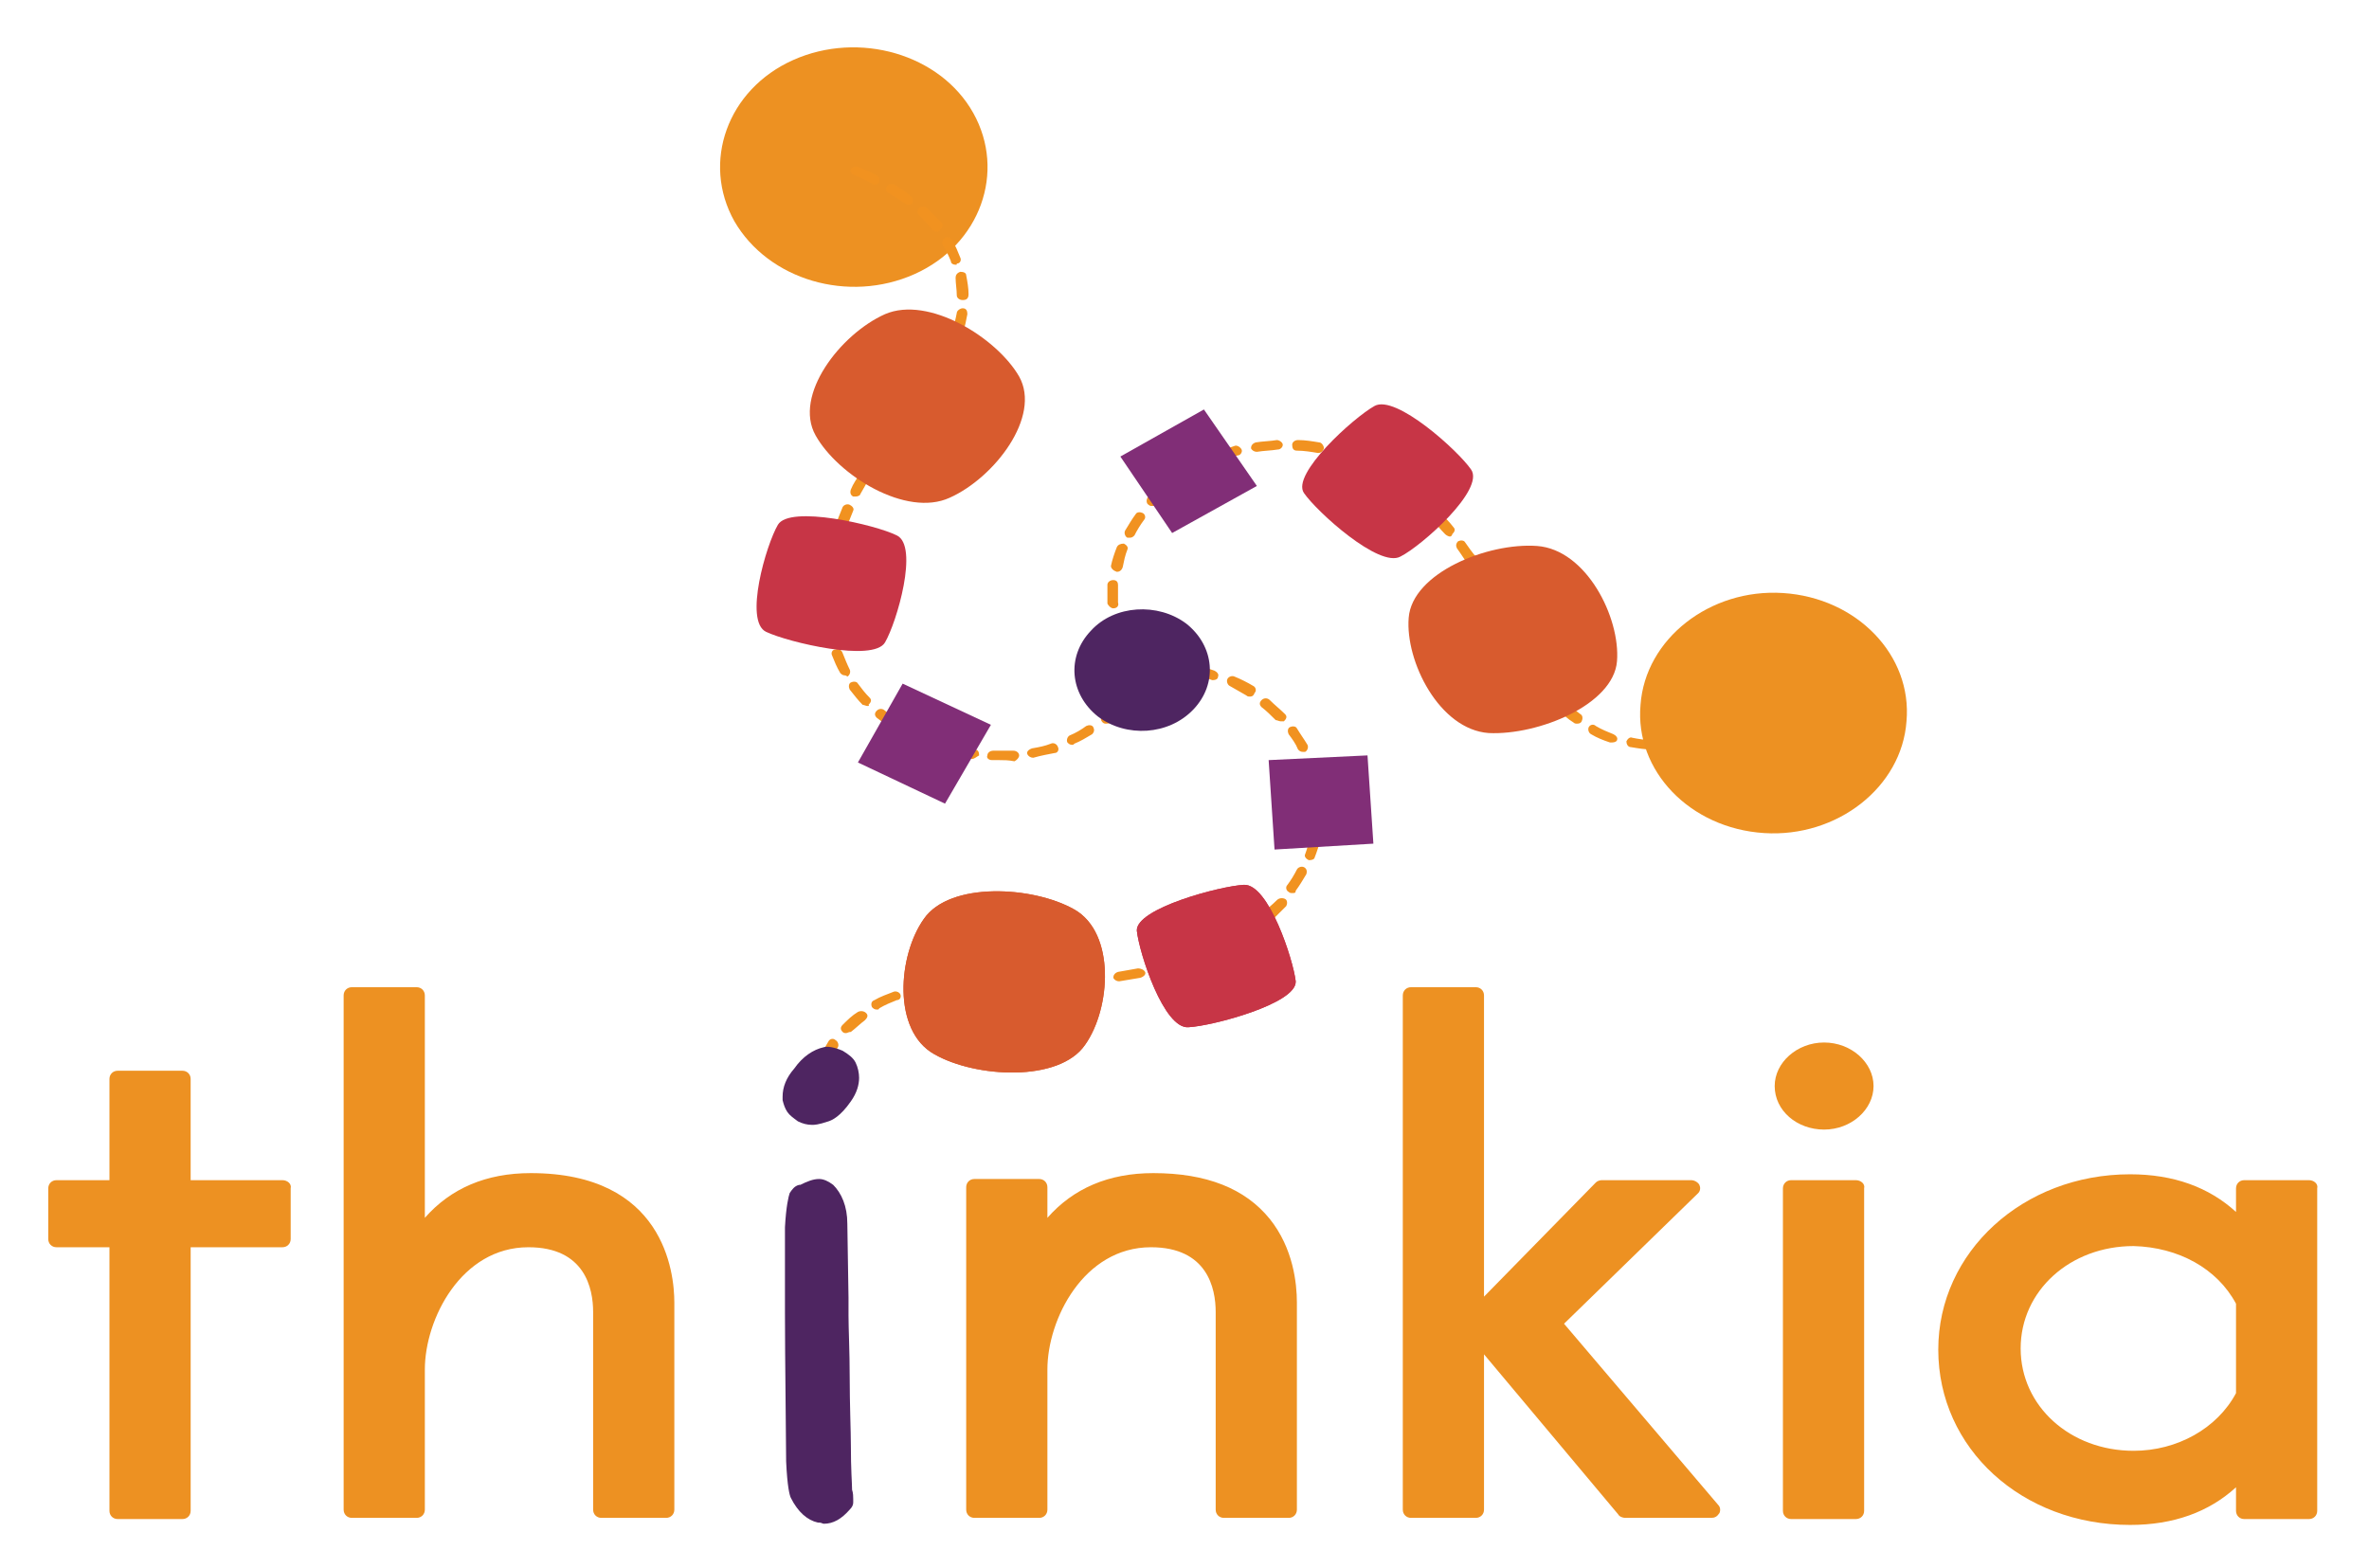 <?xml version="1.0" encoding="utf-8"?>
<!-- Generator: Adobe Illustrator 19.0.0, SVG Export Plug-In . SVG Version: 6.00 Build 0)  -->
<svg version="1.1" id="Layer_1" xmlns="http://www.w3.org/2000/svg" xmlns:xlink="http://www.w3.org/1999/xlink" x="0px" y="0px"
	 viewBox="0 0 201.3 133.3" style="enable-background:new 0 0 201.3 133.3;" xml:space="preserve">
<style type="text/css">
	.st0{fill:#F19220;}
	.st1{fill-rule:evenodd;clip-rule:evenodd;fill:#D85B2E;}
	.st2{fill-rule:evenodd;clip-rule:evenodd;fill:#C73546;}
	.st3{fill-rule:evenodd;clip-rule:evenodd;fill:#ED9122;}
	.st4{fill:#ED9122;}
	.st5{fill-rule:evenodd;clip-rule:evenodd;fill:#812E77;}
	.st6{fill:#4E2561;}
	.st7{fill-rule:evenodd;clip-rule:evenodd;fill:#4E2561;}
</style>
<g id="XMLID_4_">
	<g id="XMLID_70_">
		<g id="XMLID_71_">
			<g id="XMLID_101_">
				<g id="XMLID_102_">
					<g id="XMLID_103_">
						<path id="XMLID_104_" class="st0" d="M69.5,93.6c-0.2,0-0.4-0.2-0.5-0.4c0,0,0-0.1,0-0.2c0-0.3,0-0.8,0.2-1.5
							c0-0.2,0.3-0.4,0.5-0.3c0.3,0,0.4,0.3,0.4,0.5c-0.1,0.6-0.2,1.1-0.2,1.3c0,0.1,0,0.1,0,0.1C70,93.3,69.8,93.5,69.5,93.6
							C69.5,93.6,69.5,93.6,69.5,93.6z M70.1,90.5c-0.1,0-0.1,0-0.2,0c-0.2-0.1-0.4-0.3-0.3-0.5c0.2-0.5,0.5-1,0.8-1.5
							c0.1-0.2,0.4-0.3,0.6-0.1c0.2,0.1,0.3,0.4,0.2,0.6c-0.3,0.4-0.5,0.9-0.7,1.4C70.5,90.4,70.3,90.5,70.1,90.5z M71.9,87.8
							c-0.1,0-0.2,0-0.3-0.1c-0.2-0.2-0.2-0.4,0-0.6c0.4-0.4,0.8-0.8,1.3-1.1c0.2-0.1,0.5-0.1,0.7,0.1c0.2,0.2,0.1,0.4-0.1,0.6
							c-0.4,0.3-0.8,0.7-1.2,1C72.1,87.7,72,87.8,71.9,87.8z M74.5,85.8c-0.2,0-0.3-0.1-0.4-0.2c-0.1-0.2-0.1-0.5,0.2-0.6
							c0.5-0.3,1.1-0.5,1.6-0.7c0.2-0.1,0.5,0,0.6,0.2c0.1,0.2,0,0.5-0.3,0.5c-0.5,0.2-1,0.4-1.5,0.7C74.7,85.8,74.6,85.8,74.5,85.8
							z M77.8,84.6c-0.2,0-0.4-0.1-0.4-0.3c-0.1-0.2,0.1-0.5,0.3-0.5c0.6-0.1,1.1-0.3,1.7-0.4c0.3,0,0.5,0.1,0.5,0.3
							c0,0.2-0.1,0.4-0.4,0.5c-0.6,0.1-1.1,0.2-1.7,0.3C77.8,84.6,77.8,84.6,77.8,84.6z M81.2,84c-0.2,0-0.4-0.2-0.5-0.4
							c0-0.2,0.2-0.4,0.4-0.5c0.6-0.1,1.2-0.1,1.8-0.1c0.3,0,0.5,0.2,0.5,0.4c0,0.2-0.2,0.4-0.4,0.4C82.3,84,81.8,84,81.2,84
							C81.2,84,81.2,84,81.2,84z M88.1,84c-0.3,0-0.5-0.2-0.5-0.4c0-0.2,0.2-0.4,0.5-0.4c0.6,0,1.2,0,1.7,0c0.3,0,0.5,0.2,0.5,0.4
							c0,0.2-0.2,0.4-0.4,0.4C89.3,84,88.7,84,88.1,84C88.1,84,88.1,84,88.1,84z M86.4,84C86.4,84,86.4,84,86.4,84
							c-0.4,0-0.8,0-1.1,0c-0.2,0-0.4,0-0.6,0c-0.3,0-0.5-0.2-0.5-0.4c0-0.2,0.2-0.4,0.5-0.4c0.2,0,0.4,0,0.6,0c0.4,0,0.8,0,1.1,0
							c0.3,0,0.5,0.2,0.5,0.4C86.9,83.8,86.6,84,86.4,84z M91.6,83.8c-0.2,0-0.4-0.2-0.5-0.4c0-0.2,0.2-0.4,0.4-0.5
							c0.6,0,1.2-0.1,1.7-0.2c0.3,0,0.5,0.1,0.5,0.4c0,0.2-0.1,0.4-0.4,0.5C92.8,83.7,92.3,83.8,91.6,83.8
							C91.6,83.8,91.6,83.8,91.6,83.8z M95.1,83.4c-0.2,0-0.4-0.1-0.5-0.3c0-0.2,0.1-0.4,0.4-0.5c0.6-0.1,1.1-0.2,1.7-0.3
							c0.2,0,0.5,0.1,0.6,0.3c0.1,0.2-0.1,0.4-0.4,0.5C96.3,83.2,95.7,83.3,95.1,83.4C95.1,83.4,95.1,83.4,95.1,83.4z M98.5,82.8
							c-0.2,0-0.4-0.1-0.4-0.3c-0.1-0.2,0.1-0.5,0.3-0.5c0.6-0.1,1.1-0.3,1.6-0.5c0.2-0.1,0.5,0,0.6,0.3c0.1,0.2,0,0.5-0.3,0.5
							c-0.5,0.2-1.1,0.3-1.7,0.5C98.6,82.8,98.5,82.8,98.5,82.8z M101.8,81.7c-0.2,0-0.4-0.1-0.4-0.3c-0.1-0.2,0-0.5,0.2-0.5
							c0.5-0.2,1-0.4,1.5-0.7c0.2-0.1,0.5,0,0.6,0.2c0.1,0.2,0,0.5-0.2,0.6c-0.5,0.2-1.1,0.5-1.6,0.7
							C101.9,81.7,101.8,81.7,101.8,81.7z M104.8,80.3c-0.2,0-0.3-0.1-0.4-0.2c-0.1-0.2-0.1-0.5,0.1-0.6c0.5-0.3,1-0.6,1.4-0.9
							c0.2-0.1,0.5-0.1,0.6,0.1c0.2,0.2,0.1,0.4-0.1,0.6c-0.5,0.3-1,0.6-1.5,0.9C105,80.2,104.9,80.3,104.8,80.3z M107.6,78.3
							c-0.1,0-0.2,0-0.3-0.1c-0.2-0.2-0.2-0.4,0-0.6c0.4-0.4,0.8-0.7,1.2-1.1c0.2-0.2,0.5-0.2,0.7-0.1c0.2,0.1,0.2,0.4,0.1,0.6
							c-0.4,0.4-0.8,0.8-1.2,1.2C107.8,78.3,107.7,78.3,107.6,78.3z M109.8,75.9c-0.1,0-0.2,0-0.3-0.1c-0.2-0.1-0.3-0.4-0.1-0.6
							c0.3-0.4,0.6-0.9,0.8-1.3c0.1-0.2,0.4-0.3,0.6-0.2c0.2,0.1,0.3,0.3,0.2,0.6c-0.3,0.5-0.6,1-0.9,1.4
							C110.1,75.9,110,75.9,109.8,75.9z M111.3,73.1c0,0-0.1,0-0.1,0c-0.2-0.1-0.4-0.3-0.3-0.5c0.2-0.5,0.3-1,0.4-1.5
							c0-0.2,0.3-0.4,0.5-0.3c0.3,0,0.4,0.3,0.4,0.5c-0.1,0.5-0.3,1.1-0.5,1.6C111.7,73,111.5,73.1,111.3,73.1z M112,70
							C112,70,112,70,112,70c-0.3,0-0.5-0.2-0.5-0.4c0-0.2,0-0.5,0-0.7c0-0.3,0-0.5,0-0.8c0-0.2,0.2-0.4,0.4-0.4
							c0.3,0,0.5,0.2,0.5,0.4c0,0.3,0,0.6,0,0.8c0,0.3,0,0.5,0,0.8C112.4,69.9,112.2,70,112,70z M111.8,66.9c-0.2,0-0.4-0.1-0.5-0.3
							c-0.1-0.5-0.3-1-0.4-1.5c-0.1-0.2,0.1-0.5,0.3-0.5c0.2-0.1,0.5,0,0.6,0.3c0.2,0.5,0.3,1,0.5,1.6
							C112.3,66.7,112.1,66.9,111.8,66.9C111.8,66.9,111.8,66.9,111.8,66.9z M110.7,63.9c-0.2,0-0.3-0.1-0.4-0.2
							c-0.2-0.5-0.5-0.9-0.8-1.3c-0.1-0.2-0.1-0.5,0.1-0.6c0.2-0.1,0.5-0.1,0.6,0.1c0.3,0.5,0.6,0.9,0.9,1.4c0.1,0.2,0,0.5-0.2,0.6
							C110.8,63.9,110.7,63.9,110.7,63.9z M108.8,61.3c-0.1,0-0.3-0.1-0.4-0.1c-0.4-0.4-0.8-0.8-1.2-1.1c-0.2-0.2-0.2-0.4,0-0.6
							c0.2-0.2,0.5-0.2,0.7,0c0.4,0.4,0.9,0.8,1.3,1.2c0.2,0.2,0.1,0.4-0.1,0.6C109,61.3,108.9,61.3,108.8,61.3z M106.2,59.2
							c-0.1,0-0.2,0-0.3-0.1c-0.5-0.3-0.9-0.5-1.4-0.8c-0.2-0.1-0.3-0.4-0.2-0.6c0.1-0.2,0.4-0.3,0.6-0.2c0.5,0.2,1.1,0.5,1.6,0.8
							c0.2,0.1,0.3,0.4,0.1,0.6C106.5,59.2,106.3,59.2,106.2,59.2z M103.1,57.8c0,0-0.1,0-0.1,0c-0.5-0.2-1.1-0.3-1.6-0.4
							c-0.3,0-0.4-0.3-0.4-0.5c0-0.2,0.3-0.4,0.5-0.3c0.6,0.1,1.2,0.2,1.7,0.4c0.2,0.1,0.4,0.3,0.3,0.5
							C103.5,57.7,103.3,57.8,103.1,57.8z M99.7,57.2C99.7,57.2,99.7,57.2,99.7,57.2c-0.6,0-1.1,0-1.7,0c-0.3,0-0.5-0.2-0.5-0.4
							c0-0.2,0.2-0.4,0.4-0.4c0.6,0,1.2,0,1.8,0c0.3,0,0.4,0.2,0.4,0.4C100.1,57,99.9,57.2,99.7,57.2z"/>
					</g>
				</g>
			</g>
			<g id="XMLID_72_">
				<g id="XMLID_73_">
					<g id="XMLID_74_">
						<path id="XMLID_75_" class="st0" d="M140.4,63.7C140.4,63.7,140.4,63.7,140.4,63.7c-0.6,0-1.2-0.1-1.8-0.2
							c-0.3,0-0.4-0.3-0.4-0.5c0.1-0.2,0.3-0.4,0.5-0.3c0.5,0.1,1.1,0.2,1.7,0.2c0.3,0,0.5,0.2,0.4,0.4
							C140.8,63.5,140.6,63.7,140.4,63.7z M142.1,63.7c-0.2,0-0.4-0.2-0.5-0.4c0-0.2,0.2-0.4,0.4-0.5c0.5-0.1,1.1-0.1,1.7-0.3
							c0.2-0.1,0.5,0.1,0.6,0.3c0.1,0.2-0.1,0.4-0.3,0.5C143.4,63.5,142.8,63.6,142.1,63.7C142.2,63.7,142.1,63.7,142.1,63.7z
							 M137,63.1c-0.1,0-0.1,0-0.2,0c-0.6-0.2-1.1-0.4-1.6-0.7c-0.2-0.1-0.3-0.4-0.2-0.6c0.1-0.2,0.4-0.3,0.6-0.1
							c0.5,0.3,1,0.5,1.5,0.7c0.2,0.1,0.4,0.3,0.3,0.5C137.4,63,137.2,63.1,137,63.1z M145.5,63c-0.2,0-0.4-0.1-0.4-0.3
							c-0.1-0.2,0-0.5,0.3-0.5c0.5-0.2,1.1-0.4,1.6-0.6c0.2-0.1,0.5,0,0.6,0.2c0.1,0.2,0,0.5-0.2,0.6c-0.5,0.2-1.1,0.4-1.7,0.6
							C145.6,63,145.6,63,145.5,63z M148.7,61.7c-0.2,0-0.3-0.1-0.4-0.2c-0.1-0.2,0-0.5,0.2-0.6c0.9-0.5,1.4-0.8,1.4-0.8
							c0.2-0.1,0.5-0.1,0.6,0.1c0.2,0.2,0.1,0.4-0.1,0.6c0,0-0.6,0.4-1.5,0.9C148.9,61.6,148.8,61.7,148.7,61.7z M134,61.5
							c-0.1,0-0.2,0-0.3-0.1c-0.5-0.3-0.9-0.7-1.3-1.1c-0.2-0.2-0.2-0.4,0-0.6c0.2-0.2,0.5-0.2,0.7,0c0.4,0.4,0.8,0.7,1.2,1
							c0.2,0.1,0.2,0.4,0.1,0.6C134.3,61.5,134.1,61.5,134,61.5z M131.6,59.2c-0.1,0-0.3-0.1-0.4-0.2c-0.3-0.4-0.7-0.9-1-1.3
							c-0.1-0.2-0.1-0.5,0.1-0.6c0.2-0.1,0.5-0.1,0.6,0.1c0.3,0.4,0.6,0.9,1,1.3c0.2,0.2,0.1,0.4-0.1,0.6
							C131.8,59.2,131.7,59.2,131.6,59.2z M96.8,57.4c-0.2,0-0.3-0.1-0.4-0.2c-0.3-0.4-0.6-0.8-0.8-1.2c-0.1-0.2,0-0.5,0.2-0.6
							c0.2-0.1,0.5,0,0.6,0.2c0.2,0.4,0.5,0.8,0.7,1.1c0.1,0.2,0.1,0.5-0.1,0.6C97,57.4,96.9,57.4,96.8,57.4z M129.8,56.6
							c-0.2,0-0.3-0.1-0.4-0.2c-0.3-0.5-0.5-0.9-0.8-1.4c-0.1-0.2,0-0.5,0.2-0.6c0.2-0.1,0.5,0,0.6,0.2c0.2,0.5,0.5,0.9,0.7,1.4
							c0.1,0.2,0,0.5-0.2,0.6C129.9,56.6,129.8,56.6,129.8,56.6z M95.4,54.8c-0.2,0-0.4-0.1-0.4-0.3c-0.2-0.5-0.4-1-0.5-1.6
							c-0.1-0.2,0.1-0.4,0.4-0.5c0.2,0,0.5,0.1,0.5,0.3c0.1,0.5,0.3,1,0.5,1.5c0.1,0.2,0,0.5-0.3,0.5C95.5,54.8,95.4,54.8,95.4,54.8
							z M128.3,53.7c-0.2,0-0.4-0.1-0.4-0.3c-0.2-0.5-0.5-1-0.7-1.4c-0.1-0.2,0-0.5,0.2-0.6c0.2-0.1,0.5,0,0.6,0.2
							c0.2,0.5,0.5,1,0.7,1.4c0.1,0.2,0,0.5-0.2,0.5C128.4,53.7,128.4,53.7,128.3,53.7z M94.6,51.7c-0.2,0-0.4-0.2-0.5-0.4
							c0-0.3,0-0.6,0-0.8c0-0.3,0-0.5,0-0.8c0-0.2,0.2-0.4,0.5-0.4c0.3,0,0.4,0.2,0.4,0.4c0,0.2,0,0.5,0,0.7c0,0.3,0,0.5,0,0.8
							C95.1,51.5,94.9,51.7,94.6,51.7C94.7,51.7,94.7,51.7,94.6,51.7z M126.8,50.9c-0.2,0-0.3-0.1-0.4-0.2c-0.3-0.5-0.5-0.9-0.8-1.4
							c-0.1-0.2,0-0.5,0.2-0.6c0.2-0.1,0.5,0,0.6,0.2c0.3,0.5,0.6,0.9,0.8,1.4c0.1,0.2,0,0.5-0.2,0.6
							C127,50.9,126.9,50.9,126.8,50.9z M94.9,48.6C94.8,48.6,94.8,48.6,94.9,48.6c-0.3-0.1-0.5-0.3-0.5-0.5
							c0.1-0.5,0.3-1.1,0.5-1.6c0.1-0.2,0.3-0.3,0.6-0.3c0.2,0.1,0.4,0.3,0.3,0.5c-0.2,0.5-0.3,1-0.4,1.5
							C95.3,48.5,95.1,48.6,94.9,48.6z M125.1,48.1c-0.2,0-0.3-0.1-0.4-0.2c-0.3-0.4-0.6-0.9-0.9-1.3c-0.1-0.2-0.1-0.4,0.1-0.6
							c0.2-0.1,0.5-0.1,0.6,0.1c0.3,0.4,0.6,0.9,1,1.3c0.1,0.2,0.1,0.5-0.2,0.6C125.3,48.1,125.2,48.1,125.1,48.1z M96,45.7
							c-0.1,0-0.1,0-0.2,0c-0.2-0.1-0.3-0.4-0.2-0.6c0.3-0.5,0.6-1,0.9-1.4c0.1-0.2,0.4-0.2,0.6-0.1c0.2,0.1,0.3,0.4,0.1,0.6
							c-0.3,0.4-0.6,0.9-0.8,1.3C96.3,45.6,96.2,45.7,96,45.7z M123.2,45.6c-0.1,0-0.3-0.1-0.4-0.2c-0.4-0.4-0.7-0.8-1.1-1.2
							c-0.2-0.2-0.1-0.4,0-0.6c0.2-0.2,0.5-0.1,0.7,0c0.4,0.4,0.8,0.8,1.1,1.2c0.2,0.2,0.1,0.4-0.1,0.6
							C123.4,45.5,123.3,45.6,123.2,45.6z M120.9,43.2c-0.1,0-0.2,0-0.3-0.1c-0.4-0.4-0.8-0.7-1.2-1.1c-0.2-0.2-0.2-0.4,0-0.6
							c0.2-0.2,0.5-0.2,0.7,0c0.4,0.3,0.9,0.7,1.3,1.1c0.2,0.2,0.2,0.4,0,0.6C121.1,43.1,121,43.2,120.9,43.2z M97.9,43
							c-0.1,0-0.2,0-0.3-0.1c-0.2-0.1-0.2-0.4-0.1-0.6c0.4-0.4,0.8-0.8,1.2-1.2c0.2-0.2,0.5-0.2,0.7,0c0.2,0.2,0.2,0.4,0,0.6
							c-0.4,0.3-0.8,0.7-1.2,1.1C98.2,43,98,43,97.9,43z M118.2,41.1c-0.1,0-0.2,0-0.3-0.1c-0.5-0.3-0.9-0.6-1.4-0.8
							c-0.2-0.1-0.3-0.4-0.2-0.6c0.1-0.2,0.4-0.3,0.6-0.1c0.5,0.3,1,0.6,1.5,0.9c0.2,0.1,0.3,0.4,0.1,0.6
							C118.5,41.1,118.4,41.1,118.2,41.1z M100.4,40.9c-0.1,0-0.3-0.1-0.4-0.2c-0.2-0.2-0.1-0.4,0.1-0.6c0.5-0.3,1-0.6,1.5-0.9
							c0.2-0.1,0.5,0,0.6,0.1c0.1,0.2,0.1,0.5-0.2,0.6c-0.5,0.3-1,0.5-1.4,0.8C100.6,40.9,100.5,40.9,100.4,40.9z M115.3,39.5
							c-0.1,0-0.1,0-0.2,0c-0.5-0.2-1-0.4-1.6-0.6c-0.2-0.1-0.4-0.3-0.3-0.5c0.1-0.2,0.3-0.3,0.6-0.3c0.6,0.2,1.1,0.4,1.7,0.6
							c0.2,0.1,0.3,0.3,0.2,0.6C115.6,39.4,115.4,39.5,115.3,39.5z M103.4,39.3c-0.2,0-0.3-0.1-0.4-0.3c-0.1-0.2,0-0.5,0.2-0.5
							c0.6-0.2,1.1-0.4,1.7-0.6c0.2-0.1,0.5,0.1,0.6,0.3c0.1,0.2-0.1,0.5-0.3,0.5c-0.5,0.1-1.1,0.3-1.6,0.5
							C103.6,39.3,103.5,39.3,103.4,39.3z M112,38.5C111.9,38.5,111.9,38.5,112,38.5c-0.6-0.1-1.2-0.2-1.8-0.2
							c-0.3,0-0.4-0.2-0.4-0.5c0-0.2,0.2-0.4,0.5-0.4c0.6,0,1.2,0.1,1.8,0.2c0.2,0,0.4,0.3,0.4,0.5C112.4,38.4,112.2,38.5,112,38.5z
							 M106.8,38.4c-0.2,0-0.4-0.1-0.5-0.3c0-0.2,0.1-0.4,0.4-0.5c0.6-0.1,1.2-0.1,1.8-0.2c0.2,0,0.5,0.2,0.5,0.4
							c0,0.2-0.2,0.4-0.4,0.4C108,38.3,107.4,38.3,106.8,38.4C106.8,38.4,106.8,38.4,106.8,38.4z"/>
					</g>
				</g>
			</g>
		</g>
	</g>
	<g id="XMLID_8_">
		<g id="XMLID_64_">
			<g id="XMLID_67_">
				<path id="XMLID_69_" class="st1" d="M78.5,78.1c2.2-3.2,9.3-2.8,12.8-0.8c3.5,2,3.1,8.4,0.9,11.5c-2.2,3.2-9.3,2.8-12.8,0.8
					C75.8,87.6,76.3,81.2,78.5,78.1"/>
				<path id="XMLID_68_" class="st2" d="M96.6,79.1c-0.1-1.9,7.1-3.8,9.1-3.9c2.1-0.1,4.2,6.4,4.4,8.2c0.1,1.9-7.1,3.8-9.1,3.9
					C98.9,87.5,96.8,81,96.6,79.1"/>
			</g>
			<g id="XMLID_65_">
				<path id="XMLID_66_" class="st3" d="M149.9,70.8c-6.3-0.4-11-5.3-10.5-10.9c0.4-5.6,5.9-9.9,12.1-9.5c6.3,0.4,11,5.3,10.5,10.9
					C161.6,66.9,156.1,71.2,149.9,70.8"/>
			</g>
		</g>
		<g id="XMLID_9_">
			<g id="XMLID_52_">
				<g id="XMLID_61_">
					<path id="XMLID_63_" class="st4" d="M24,100.3h-7.8v-8.6c0-0.4-0.3-0.7-0.7-0.7H10c-0.4,0-0.7,0.3-0.7,0.7v8.6H4.8
						c-0.4,0-0.7,0.3-0.7,0.7v4.3c0,0.4,0.3,0.7,0.7,0.7h4.5v22.4c0,0.4,0.3,0.7,0.7,0.7h5.5c0.4,0,0.7-0.3,0.7-0.7v-22.4H24
						c0.4,0,0.7-0.3,0.7-0.7v-4.3C24.8,100.6,24.4,100.3,24,100.3z"/>
					<path id="XMLID_62_" class="st4" d="M45.1,99.7c-3.8,0-6.8,1.3-9,3.8V84.6c0-0.4-0.3-0.7-0.7-0.7h-5.5c-0.4,0-0.7,0.3-0.7,0.7
						v43.7c0,0.4,0.3,0.7,0.7,0.7h5.5c0.4,0,0.7-0.3,0.7-0.7v-11.9c0-4.3,3.1-10.4,8.8-10.4c4.8,0,5.5,3.5,5.5,5.5v16.8
						c0,0.4,0.3,0.7,0.7,0.7h5.5c0.4,0,0.7-0.3,0.7-0.7v-17.6C57.3,108.1,56.4,99.7,45.1,99.7z"/>
				</g>
				<g id="XMLID_53_">
					<path id="XMLID_60_" class="st4" d="M98,99.7c-3.8,0-6.8,1.3-9,3.8v-2.6c0-0.4-0.3-0.7-0.7-0.7h-5.5c-0.4,0-0.7,0.3-0.7,0.7
						v27.4c0,0.4,0.3,0.7,0.7,0.7h5.5c0.4,0,0.7-0.3,0.7-0.7v-11.9c0-4.3,3.1-10.4,8.8-10.4c4.8,0,5.5,3.5,5.5,5.5v16.8
						c0,0.4,0.3,0.7,0.7,0.7h5.5c0.4,0,0.7-0.3,0.7-0.7v-17.6c0-1.6-0.3-4.6-2.3-7.1C105.8,101,102.5,99.7,98,99.7z"/>
					<path id="XMLID_59_" class="st4" d="M132.9,112.5l11.4-11.1c0.2-0.2,0.2-0.5,0.1-0.7c-0.1-0.2-0.4-0.4-0.7-0.4h-7.6
						c-0.2,0-0.4,0.1-0.5,0.2l-9.5,9.7V84.6c0-0.4-0.3-0.7-0.7-0.7h-5.5c-0.4,0-0.7,0.3-0.7,0.7v43.7c0,0.4,0.3,0.7,0.7,0.7h5.5
						c0.4,0,0.7-0.3,0.7-0.7v-13.2l11.4,13.6c0.1,0.2,0.4,0.3,0.6,0.3h7.3c0.3,0,0.5-0.1,0.7-0.4c0.1-0.2,0.1-0.5-0.1-0.7
						L132.9,112.5z"/>
					<path id="XMLID_58_" class="st4" d="M155,88.6c-2.3,0-4.2,1.7-4.2,3.7c0,2.1,1.9,3.7,4.2,3.7c2.3,0,4.2-1.7,4.2-3.7
						C159.2,90.3,157.3,88.6,155,88.6z"/>
					<path id="XMLID_57_" class="st4" d="M157.7,100.3h-5.5c-0.4,0-0.7,0.3-0.7,0.7v27.4c0,0.4,0.3,0.7,0.7,0.7h5.5
						c0.4,0,0.7-0.3,0.7-0.7v-27.4C158.5,100.6,158.1,100.3,157.7,100.3z"/>
					<path id="XMLID_54_" class="st4" d="M196.2,100.3h-5.5c-0.4,0-0.7,0.3-0.7,0.7v2c-2.3-2.1-5.3-3.2-9-3.2
						c-9.1,0-16.3,6.6-16.3,14.9c0,8.4,7.1,14.9,16.3,14.9c3.7,0,6.7-1.1,9-3.2v2c0,0.4,0.3,0.7,0.7,0.7h5.5c0.4,0,0.7-0.3,0.7-0.7
						v-27.4C197,100.6,196.6,100.3,196.2,100.3z M190,110.8v7.6c-1.6,3-5,4.9-8.7,4.9c-5.4,0-9.6-3.8-9.6-8.7c0-4.9,4.2-8.7,9.6-8.7
						C185.1,106,188.4,107.8,190,110.8z"/>
				</g>
			</g>
			<g id="XMLID_10_">
				<g id="XMLID_48_">
					<path id="XMLID_51_" class="st1" d="M78.5,78.1c2.2-3.2,9.3-2.8,12.8-0.8c3.5,2,3.1,8.4,0.9,11.5c-2.2,3.2-9.3,2.8-12.8,0.8
						C75.8,87.6,76.3,81.2,78.5,78.1"/>
					<path id="XMLID_50_" class="st2" d="M96.6,79.1c-0.1-1.9,7.1-3.8,9.1-3.9c2.1-0.1,4.2,6.4,4.4,8.2c0.1,1.9-7.1,3.8-9.1,3.9
						C98.9,87.5,96.8,81,96.6,79.1"/>
					<polygon id="XMLID_49_" class="st5" points="107.8,64.6 116.2,64.2 116.7,71.7 108.3,72.2 					"/>
				</g>
				<g id="XMLID_15_">
					<path id="XMLID_47_" class="st3" d="M82.7,9.6c2.8,5,0.6,11.2-5,13.7c-5.6,2.5-12.4,0.5-15.3-4.5c-2.8-5-0.6-11.2,5-13.7
						C73,2.6,79.9,4.6,82.7,9.6"/>
					<g id="XMLID_19_">
						<g id="XMLID_20_">
							<path id="XMLID_21_" class="st0" d="M84.9,64.6c-0.2,0-0.4,0-0.6,0c-0.3,0-0.5-0.2-0.4-0.4c0-0.2,0.2-0.4,0.5-0.4
								c0.6,0,1.1,0,1.7,0c0.3,0,0.5,0.2,0.5,0.4c0,0.2-0.2,0.4-0.4,0.5C85.7,64.6,85.3,64.6,84.9,64.6z M82.6,64.5
								C82.6,64.5,82.6,64.5,82.6,64.5c-0.7-0.1-1.3-0.2-1.8-0.3c-0.2-0.1-0.4-0.3-0.3-0.5c0.1-0.2,0.3-0.4,0.6-0.3
								c0.5,0.1,1.1,0.2,1.7,0.3c0.3,0,0.4,0.2,0.4,0.5C83,64.3,82.8,64.5,82.6,64.5z M87.8,64.4c-0.2,0-0.4-0.1-0.5-0.3
								c-0.1-0.2,0.1-0.4,0.4-0.5c0.6-0.1,1.1-0.2,1.6-0.4c0.2-0.1,0.5,0,0.6,0.3c0.1,0.2,0,0.5-0.3,0.5
								C89.1,64.1,88.5,64.2,87.8,64.4C87.9,64.4,87.9,64.4,87.8,64.4z M79.3,63.6c-0.1,0-0.1,0-0.2,0c-0.6-0.2-1.1-0.4-1.6-0.7
								c-0.2-0.1-0.3-0.4-0.2-0.6c0.1-0.2,0.4-0.3,0.6-0.2c0.5,0.2,1,0.5,1.5,0.7c0.2,0.1,0.4,0.3,0.3,0.5
								C79.6,63.5,79.5,63.6,79.3,63.6z M91.1,63.3c-0.2,0-0.3-0.1-0.4-0.2c-0.1-0.2,0-0.5,0.2-0.6c0.5-0.2,1-0.5,1.4-0.8
								c0.2-0.1,0.5-0.1,0.6,0.1c0.1,0.2,0.1,0.4-0.1,0.6c-0.5,0.3-1,0.6-1.5,0.8C91.2,63.3,91.2,63.3,91.1,63.3z M76.2,62.1
								c-0.1,0-0.2,0-0.3-0.1c-0.5-0.3-1-0.7-1.4-1c-0.2-0.2-0.2-0.4,0-0.6c0.2-0.2,0.5-0.2,0.7,0c0.4,0.3,0.9,0.7,1.3,1
								c0.2,0.1,0.3,0.4,0.1,0.6C76.5,62.1,76.4,62.1,76.2,62.1z M94,61.5c-0.1,0-0.2,0-0.3-0.1c-0.2-0.2-0.2-0.4,0-0.6
								c0.4-0.3,0.8-0.7,1.1-1.1c0.2-0.2,0.5-0.2,0.7-0.1c0.2,0.1,0.2,0.4,0.1,0.6c-0.4,0.4-0.8,0.8-1.2,1.2
								C94.2,61.5,94.1,61.5,94,61.5z M73.7,60c-0.1,0-0.3-0.1-0.4-0.1c-0.4-0.4-0.7-0.8-1.1-1.3c-0.1-0.2-0.1-0.5,0.1-0.6
								c0.2-0.1,0.5-0.1,0.6,0.1c0.3,0.4,0.6,0.8,1,1.2c0.2,0.2,0.1,0.4-0.1,0.6C73.9,60,73.8,60,73.7,60z M96.2,59.1
								c-0.1,0-0.2,0-0.2-0.1c-0.2-0.1-0.3-0.4-0.1-0.6c0.3-0.4,0.5-0.8,0.7-1.2c0.1-0.2,0.4-0.3,0.6-0.2c0.2,0.1,0.3,0.3,0.2,0.6
								c-0.2,0.4-0.5,0.8-0.7,1.2C96.5,59,96.3,59.1,96.2,59.1z M71.8,57.4c-0.2,0-0.3-0.1-0.4-0.2c-0.3-0.5-0.5-1-0.7-1.5
								c-0.1-0.2,0-0.5,0.3-0.5c0.2-0.1,0.5,0,0.6,0.3c0.2,0.5,0.4,1,0.6,1.4c0.1,0.2,0,0.5-0.2,0.6C71.9,57.4,71.8,57.4,71.8,57.4z
								 M70.6,54.4c-0.2,0-0.4-0.1-0.5-0.3c-0.1-0.5-0.2-1.1-0.3-1.6c0-0.2,0.2-0.4,0.4-0.5c0.3,0,0.5,0.1,0.5,0.4
								c0.1,0.5,0.1,1,0.3,1.5C71.1,54.1,71,54.4,70.6,54.4C70.7,54.4,70.7,54.4,70.6,54.4z M70.3,51.3c-0.3,0-0.5-0.2-0.5-0.4
								c0-0.5,0-1.1,0.1-1.6c0-0.2,0.2-0.4,0.5-0.4c0.3,0,0.4,0.2,0.4,0.5c-0.1,0.5-0.1,1-0.1,1.5C70.7,51.1,70.5,51.3,70.3,51.3z
								 M70.6,48.2C70.6,48.2,70.5,48.2,70.6,48.2c-0.3,0-0.5-0.3-0.5-0.5c0.1-0.5,0.2-1,0.4-1.6c0.1-0.2,0.3-0.4,0.6-0.3
								c0.2,0.1,0.4,0.3,0.3,0.5c-0.1,0.5-0.3,1-0.4,1.5C71,48,70.8,48.2,70.6,48.2z M71.4,45.1c0,0-0.1,0-0.1,0
								c-0.2-0.1-0.4-0.3-0.3-0.5c0.2-0.5,0.4-1,0.6-1.5c0.1-0.2,0.4-0.3,0.6-0.2c0.2,0.1,0.4,0.3,0.3,0.5c-0.2,0.5-0.4,1-0.6,1.5
								C71.8,45,71.6,45.1,71.4,45.1z M72.7,42.2c-0.1,0-0.1,0-0.2,0c-0.2-0.1-0.3-0.3-0.2-0.6c0.2-0.5,0.5-0.9,0.8-1.4
								c0.1-0.2,0.4-0.3,0.6-0.2c0.2,0.1,0.3,0.4,0.2,0.6c-0.3,0.5-0.5,0.9-0.8,1.4C73.1,42.1,72.9,42.2,72.7,42.2z M74.3,39.4
								c-0.1,0-0.2,0-0.2-0.1c-0.2-0.1-0.3-0.4-0.2-0.6c0.3-0.4,0.6-0.9,0.9-1.4c0.1-0.2,0.4-0.3,0.6-0.1c0.2,0.1,0.3,0.4,0.1,0.6
								c-0.3,0.4-0.6,0.9-0.9,1.3C74.6,39.4,74.5,39.4,74.3,39.4z M76.2,36.8c-0.1,0-0.2,0-0.3-0.1c-0.2-0.1-0.3-0.4-0.1-0.6
								c0.3-0.4,0.7-0.9,1-1.3c0.2-0.2,0.4-0.2,0.6-0.1c0.2,0.1,0.3,0.4,0.1,0.6c-0.3,0.4-0.7,0.9-1,1.3
								C76.5,36.7,76.3,36.8,76.2,36.8z M78.2,34.2c-0.1,0-0.2,0-0.3-0.1c-0.2-0.1-0.3-0.4-0.1-0.6c0.3-0.4,0.7-0.9,0.9-1.3
								c0.1-0.2,0.4-0.3,0.6-0.1c0.2,0.1,0.3,0.4,0.2,0.6c-0.3,0.4-0.6,0.9-1,1.3C78.5,34.2,78.4,34.2,78.2,34.2z M80,31.6
								c-0.1,0-0.1,0-0.2,0c-0.2-0.1-0.3-0.4-0.2-0.6c0.3-0.5,0.5-0.9,0.7-1.4c0.1-0.2,0.4-0.3,0.6-0.2c0.2,0.1,0.4,0.3,0.3,0.5
								c-0.2,0.5-0.5,1-0.7,1.5C80.4,31.5,80.2,31.6,80,31.6z M81.3,28.6c0,0-0.1,0-0.1,0c-0.2-0.1-0.4-0.3-0.3-0.5
								c0.2-0.5,0.3-1,0.4-1.5c0-0.2,0.3-0.4,0.5-0.4c0.3,0,0.4,0.2,0.4,0.5c-0.1,0.5-0.2,1.1-0.4,1.6
								C81.7,28.5,81.5,28.6,81.3,28.6z M81.8,25.5c-0.3,0-0.5-0.2-0.5-0.4c0-0.5-0.1-1-0.1-1.5c0-0.2,0.1-0.4,0.4-0.5
								c0.3,0,0.5,0.1,0.5,0.3c0.1,0.5,0.2,1.1,0.2,1.6C82.3,25.4,82.1,25.5,81.8,25.5C81.8,25.5,81.8,25.5,81.8,25.5z M81.2,22.5
								c-0.2,0-0.4-0.1-0.4-0.3c-0.2-0.5-0.4-0.9-0.7-1.4c-0.1-0.2,0-0.5,0.2-0.6c0.2-0.1,0.5,0,0.6,0.2c0.3,0.5,0.5,1,0.7,1.5
								c0.1,0.2,0,0.5-0.3,0.5C81.3,22.5,81.3,22.5,81.2,22.5z M79.6,19.7c-0.1,0-0.3-0.1-0.4-0.2c-0.3-0.4-0.7-0.8-1.1-1.2
								c-0.2-0.2-0.2-0.4,0-0.6c0.2-0.2,0.5-0.2,0.7,0c0.4,0.4,0.8,0.8,1.2,1.2c0.2,0.2,0.1,0.4-0.1,0.6
								C79.8,19.7,79.7,19.7,79.6,19.7z M77.2,17.4c-0.1,0-0.2,0-0.3-0.1c-0.4-0.3-0.9-0.6-1.4-0.9c-0.2-0.1-0.3-0.4-0.1-0.6
								c0.1-0.2,0.4-0.2,0.6-0.1c0.5,0.3,1,0.6,1.4,1c0.2,0.1,0.2,0.4,0.1,0.6C77.4,17.4,77.3,17.4,77.2,17.4z M74.3,15.7
								c-0.1,0-0.2,0-0.2-0.1c-0.9-0.5-1.5-0.7-1.5-0.7c-0.2-0.1-0.4-0.3-0.3-0.5c0.1-0.2,0.4-0.3,0.6-0.2c0,0,0.7,0.2,1.6,0.7
								c0.2,0.1,0.3,0.4,0.2,0.6C74.6,15.6,74.5,15.7,74.3,15.7z"/>
						</g>
					</g>
					<path id="XMLID_18_" class="st1" d="M86.6,32c1.9,3.4-2.1,8.6-5.9,10.3C77,44,71.2,40.4,69.3,37c-1.9-3.4,2.1-8.6,5.9-10.3
						C78.9,25.1,84.7,28.7,86.6,32"/>
					<path id="XMLID_17_" class="st2" d="M76.2,45.5c1.9,0.9,0,7.4-1,9.1c-1,1.7-8.2,0-10.1-0.9c-1.9-0.9,0-7.4,1-9.1
						C67.1,42.9,74.4,44.6,76.2,45.5"/>
					<polygon id="XMLID_16_" class="st5" points="84.2,61.6 80.3,68.3 72.9,64.8 76.7,58.1 					"/>
				</g>
				<g id="XMLID_11_">
					<path id="XMLID_14_" class="st1" d="M126.5,62.3c-4.2-0.3-7.1-6.1-6.8-9.8c0.3-3.8,6.7-6.4,10.9-6.1c4.2,0.3,7.1,6.1,6.8,9.8
						C137.1,59.9,130.7,62.5,126.5,62.3"/>
					<path id="XMLID_13_" class="st2" d="M119,47.3c-1.8,1-7.1-3.8-8.2-5.4c-1.1-1.6,4.2-6.4,6-7.4c1.8-1,7.1,3.8,8.2,5.4
						C126.2,41.6,120.8,46.4,119,47.3"/>
					<polygon id="XMLID_12_" class="st5" points="99.6,45.3 95.2,38.8 102.3,34.8 106.8,41.3 					"/>
				</g>
			</g>
		</g>
	</g>
	<path id="XMLID_7_" class="st6" d="M69.6,100.2c-0.5,0-1,0.2-1.6,0.5l-0.1,0c-0.4,0.1-0.6,0.4-0.8,0.7c-0.1,0.3-0.3,1.1-0.4,2.9
		c0,0.7,0,1.7,0,2.9c0,1.2,0,2.6,0,4.2l0,0.2c0,3.8,0.1,10.9,0.1,12.6c0.1,2.2,0.3,2.9,0.4,3.1c0.6,1.2,1.4,1.9,2.3,2.1l0.1,0
		c0.2,0,0.3,0.1,0.4,0.1c0.8,0,1.5-0.4,2.2-1.2c0.2-0.2,0.3-0.4,0.3-0.6c0-0.1,0-0.1,0-0.3c0-0.2,0-0.5-0.1-0.8l0-0.1
		c0-0.4-0.1-1.6-0.1-3.7c0-1.1-0.1-3.5-0.1-5.8c0-2.1-0.1-4.1-0.1-5.2c0-0.5,0-1,0-1.5L72,104c0-1.5-0.5-2.6-1.2-3.3
		C70.4,100.4,70,100.2,69.6,100.2z"/>
	<path id="XMLID_6_" class="st6" d="M70,89c-0.9,0.2-1.8,0.8-2.5,1.8c-0.7,0.8-1,1.6-1,2.4c0,0.1,0,0.2,0,0.3c0.1,0.4,0.2,0.7,0.4,1
		c0.2,0.3,0.5,0.5,0.9,0.8c0.4,0.2,0.8,0.3,1.2,0.3c0.2,0,0.5,0,1.4-0.3c0.3-0.1,1-0.4,1.9-1.7c0.5-0.7,0.7-1.4,0.7-2
		c0-0.4-0.1-0.9-0.3-1.3c-0.2-0.4-0.6-0.7-1.1-1C70.9,89,70.3,88.9,70,89z"/>
	<path id="XMLID_5_" class="st7" d="M100.8,53c2.4,1.9,2.7,5.1,0.6,7.3c-2.1,2.2-5.7,2.4-8.1,0.6c-2.4-1.9-2.7-5.1-0.6-7.3
		C94.7,51.4,98.4,51.2,100.8,53"/>
</g>
</svg>
